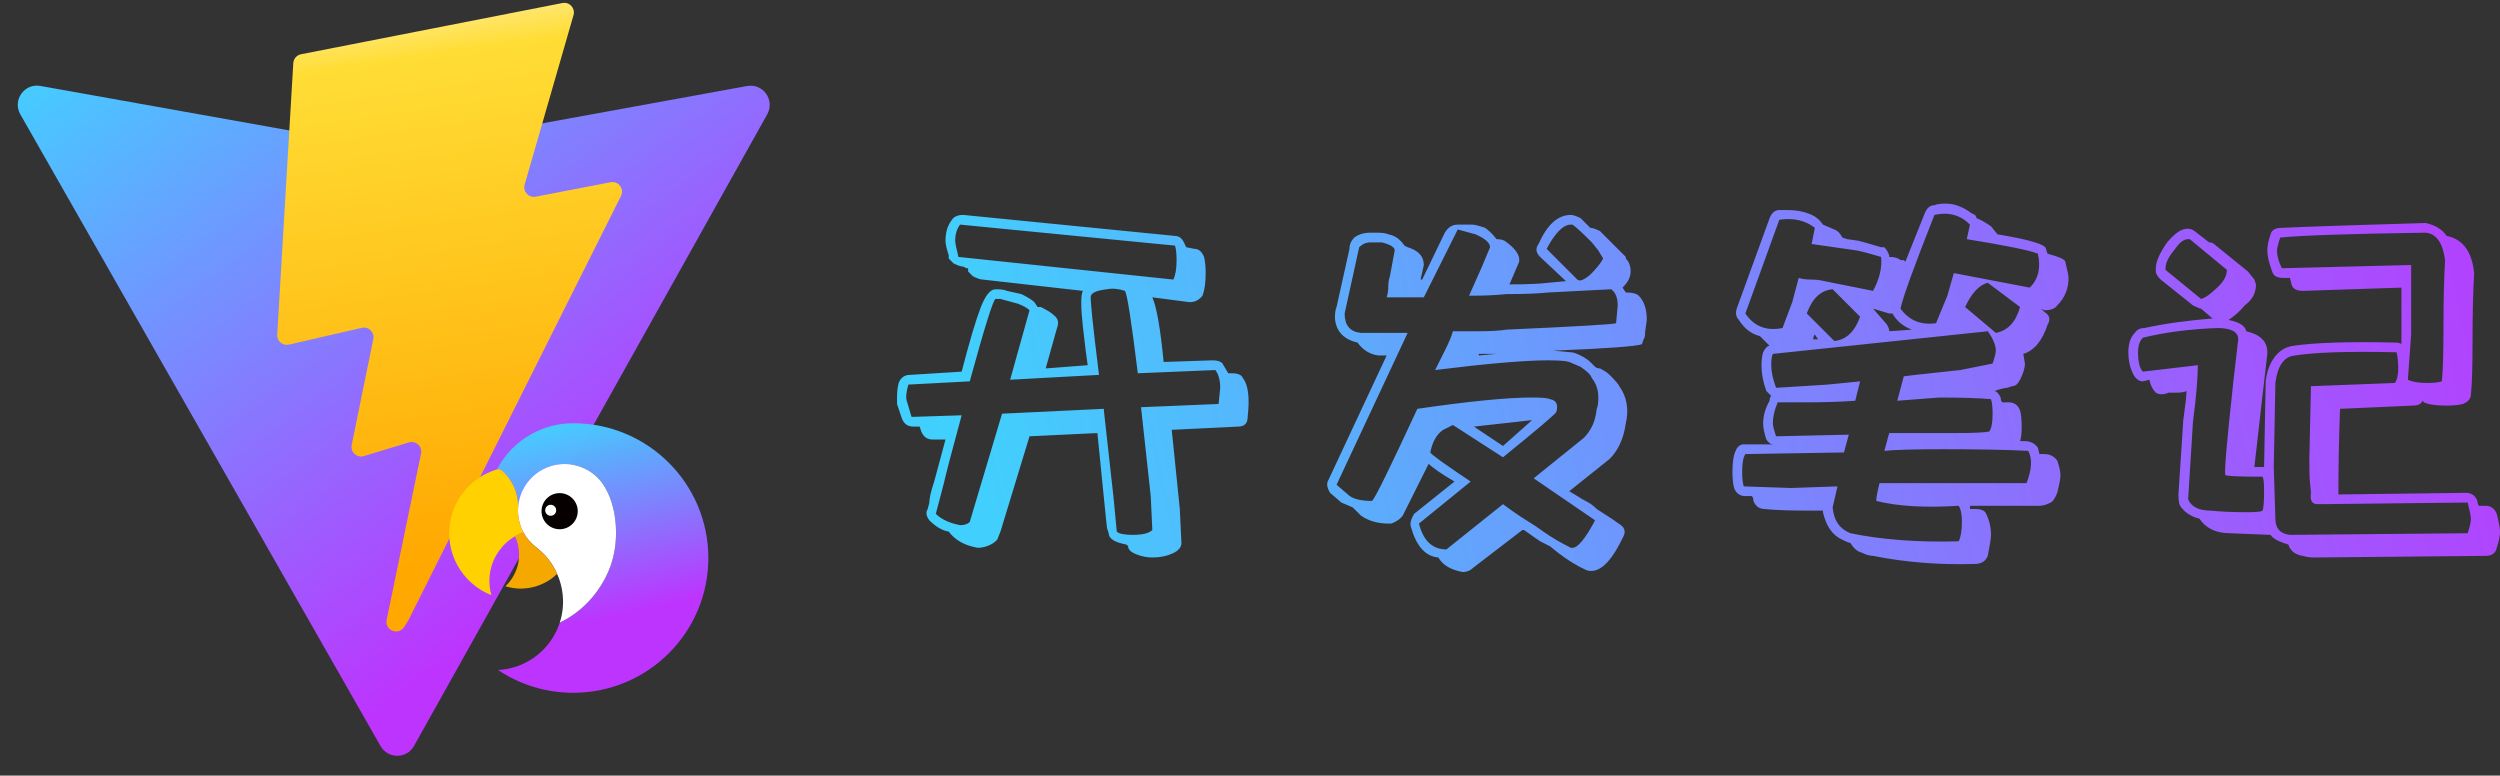 <svg width="386.782"
  height="120"
  viewBox="0 0 386.782 120"
  fill="none"
  xmlns="http://www.w3.org/2000/svg"
  xmlns:xlink="http://www.w3.org/1999/xlink">
  <rect x="0" y="0" width="386.782" height="120" fill="#333333" stroke="none"/>
  <g clip-path="url(#clip2_4)">
    <path id="path"
      d="M118.705 17.681L64.052 115.409C62.924 117.427 60.025 117.439 58.88 115.431L3.143 17.69C1.895 15.502 3.766 12.851 6.246 13.295L60.957 23.074C61.306 23.136 61.664 23.136 62.013 23.072L115.58 13.309C118.051 12.858 119.931 15.488 118.705 17.681Z"
      fill-rule="evenodd"
      fill="url(#paint_linear_2_5_0)" />
    <path id="path"
      d="M87.019 0.468L46.575 8.393C45.91 8.523 45.418 9.086 45.377 9.762L42.89 51.781C42.831 52.771 43.74 53.539 44.706 53.316L55.966 50.718C57.02 50.475 57.972 51.403 57.755 52.462L54.41 68.844C54.185 69.947 55.22 70.889 56.297 70.562L63.252 68.449C64.33 68.122 65.366 69.067 65.138 70.171L59.821 95.903C59.489 97.513 61.63 98.391 62.522 97.011L63.119 96.089L96.076 30.318C96.627 29.217 95.676 27.962 94.466 28.195L82.875 30.432C81.786 30.642 80.859 29.628 81.167 28.562L88.732 2.337C89.04 1.269 88.11 0.254 87.019 0.468Z"
      fill-rule="evenodd"
      fill="url(#paint_linear_2_6_0)" />
    <path id="path"
      d="M82.242 67.142C84.151 66.084 86.349 65.48 88.688 65.48C100.232 65.48 109.59 74.815 109.59 86.332C109.59 97.847 100.232 107.182 88.688 107.182C86.616 107.186 84.589 106.887 82.607 106.286C80.625 105.685 78.774 104.809 77.055 103.657C81.082 103.45 84.514 101.002 86.127 97.541C86.308 97.15 86.468 96.746 86.602 96.33C88.923 95.197 90.841 93.587 92.358 91.5C94.212 88.95 95.307 86.029 95.307 82.423C95.307 78.264 93.851 75.872 93.845 75.86C93.625 75.405 93.36 74.979 93.05 74.58C92.74 74.181 92.392 73.819 92.005 73.493C91.619 73.168 91.202 72.886 90.756 72.648C90.31 72.409 89.844 72.22 89.358 72.08C88.872 71.939 88.377 71.851 87.873 71.815C87.368 71.779 86.865 71.795 86.364 71.864C85.863 71.934 85.374 72.054 84.899 72.226C84.423 72.398 83.971 72.618 83.541 72.884C82.526 73.517 81.718 74.349 81.117 75.381C81.11 75.392 81.103 75.403 81.097 75.414C80.944 75.68 80.809 75.955 80.691 76.239L80.669 76.291C80.616 76.425 80.565 76.562 80.518 76.7L80.503 76.746C80.3 77.362 80.184 77.994 80.153 78.642C80.209 77.378 79.954 76.18 79.387 75.048Q78.761 73.798 77.72 72.864C77.702 72.846 77.678 72.826 77.658 72.808C77.446 72.621 77.201 72.555 76.923 72.611C76.913 72.613 76.901 72.617 76.891 72.62C76.944 72.52 76.994 72.422 77.049 72.325C78.284 70.103 80.016 68.376 82.242 67.142ZM80.152 78.665C80.152 78.657 80.153 78.649 80.153 78.642C80.153 78.649 80.153 78.657 80.152 78.665Z"
      fill-rule="evenodd"
      fill="url(#paint_linear_2_8_0)" />
    <path id="path"
      d="M93.845 75.86C93.56 75.272 93.202 74.732 92.77 74.241C92.338 73.751 91.848 73.326 91.3 72.969C90.752 72.611 90.166 72.333 89.543 72.135C88.919 71.937 88.28 71.825 87.625 71.801C86.971 71.776 86.325 71.839 85.688 71.99C85.051 72.141 84.446 72.374 83.873 72.689C83.299 73.005 82.779 73.391 82.311 73.848C81.843 74.305 81.445 74.816 81.117 75.381C80.956 75.657 80.814 75.943 80.692 76.239L80.67 76.291C80.616 76.426 80.565 76.562 80.518 76.7L80.503 76.746C80.297 77.369 80.18 78.009 80.153 78.665C80.092 79.971 80.369 81.2 80.984 82.354C81.475 83.272 82.134 84.048 82.962 84.682C84.388 85.773 85.462 87.145 86.196 88.783C86.642 89.782 86.925 90.825 87.046 91.911C87.215 93.416 87.067 94.889 86.602 96.33C88.922 95.197 90.841 93.587 92.358 91.5C94.212 88.95 95.307 86.029 95.307 82.423C95.307 78.264 93.851 75.872 93.845 75.86Z"
      fill-rule="evenodd"
      fill="#FFFFFF" />
    <path id="path"
      d="M86.538 81.879C86.914 81.884 87.275 81.818 87.624 81.679C87.972 81.539 88.28 81.338 88.548 81.076C88.815 80.813 89.021 80.509 89.166 80.164C89.311 79.819 89.383 79.459 89.383 79.084C89.383 78.71 89.311 78.35 89.165 78.005C89.02 77.66 88.814 77.356 88.546 77.093C88.279 76.831 87.971 76.63 87.623 76.491C87.274 76.352 86.912 76.285 86.537 76.292C86.169 76.297 85.817 76.373 85.479 76.517C85.141 76.662 84.844 76.865 84.586 77.126C84.328 77.387 84.13 77.688 83.99 78.027C83.851 78.366 83.782 78.719 83.782 79.086C83.782 79.452 83.852 79.805 83.991 80.144C84.13 80.484 84.329 80.784 84.587 81.045C84.845 81.306 85.142 81.509 85.48 81.653C85.818 81.798 86.171 81.873 86.538 81.879Z"
      fill-rule="evenodd"
      fill="#060000" />
    <path id="path"
      d="M85.2 79.797C85.435 79.797 85.636 79.714 85.802 79.548C85.969 79.382 86.052 79.181 86.052 78.947C86.051 78.712 85.968 78.512 85.801 78.346C85.635 78.18 85.434 78.097 85.198 78.097C84.963 78.098 84.762 78.181 84.596 78.347C84.43 78.513 84.347 78.713 84.347 78.948C84.347 79.183 84.431 79.383 84.597 79.549C84.764 79.715 84.964 79.797 85.2 79.797Z"
      fill-rule="evenodd"
      fill="#FFFFFF" />
    <path id="path"
      d="M82.954 84.688C82.127 84.054 81.476 83.272 80.985 82.354C80.531 82.52 80.096 82.726 79.68 82.972C80.099 83.871 80.308 84.816 80.307 85.808C80.308 86.763 80.113 87.676 79.723 88.548C79.356 89.367 78.846 90.084 78.193 90.7C79.77 91.186 81.348 91.189 82.927 90.71C84.173 90.331 85.262 89.689 86.196 88.783C85.462 87.145 84.381 85.78 82.954 84.688Z"
      fill-rule="evenodd"
      fill="#F5A800" />
    <path id="path"
      d="M80.144 78.986C80.144 78.878 80.148 78.772 80.153 78.665C80.153 78.665 80.16 78.441 80.16 78.329C80.161 77.287 79.949 76.289 79.524 75.337C79.099 74.385 78.497 73.561 77.72 72.864C77.702 72.845 77.681 72.828 77.661 72.811C77.448 72.621 77.203 72.554 76.923 72.611C76.912 72.613 76.902 72.618 76.891 72.62C76.361 72.777 75.842 72.977 75.344 73.217C74.847 73.457 74.371 73.735 73.918 74.05C73.464 74.366 73.039 74.716 72.642 75.1C72.245 75.484 71.881 75.897 71.551 76.339C71.22 76.781 70.927 77.246 70.671 77.735C70.415 78.224 70.2 78.73 70.025 79.254C69.851 79.777 69.719 80.311 69.631 80.855C69.542 81.4 69.498 81.948 69.497 82.499C69.497 83.323 69.597 84.124 69.78 84.892C69.795 84.954 69.808 85.016 69.823 85.076C70.028 85.862 70.321 86.613 70.703 87.329C71.085 88.046 71.545 88.708 72.084 89.316C72.622 89.924 73.224 90.462 73.89 90.929C74.555 91.395 75.266 91.778 76.022 92.078C75.776 91.216 75.678 90.337 75.727 89.442C75.808 87.938 76.278 86.566 77.138 85.327C78.106 83.932 79.388 82.94 80.984 82.353C80.423 81.301 80.143 80.178 80.144 78.986Z"
      fill-rule="evenodd"
      fill="#FFD100" />
  </g>
  <path id="开发笔记"
    d="M305.532 87.25C300.032 87.417 294.782 87 289.782 86C289.282 86 288.699 85.833 288.032 85.5C287.366 85.333 286.782 84.833 286.282 84C286.116 84 285.699 83.833 285.032 83.5C283.532 82.833 282.532 81.417 282.032 79.25L282.032 79L280.032 79C276.866 79 274.532 78.917 273.032 78.75C272.199 78.75 271.616 78.333 271.282 77.5C271.282 77.167 271.199 76.917 271.032 76.75L270.032 76.75C269.199 76.75 268.616 76.333 268.282 75.5C268.116 74.833 268.032 74 268.032 73C268.032 71.5 268.199 70.417 268.532 69.75C268.699 69.25 269.032 68.917 269.532 68.75L274.282 68.75C273.949 68.75 273.616 68.5 273.282 68C272.949 67 272.782 66.167 272.782 65.5C272.782 64.333 273.116 63.167 273.782 62C273.782 61.667 273.866 61.417 274.032 61.25L273.282 60.5Q272.532 58.5 272.532 56.5C272.532 55.667 272.616 55 272.782 54.5C273.116 53.833 273.449 53.5 273.782 53.5L272.282 52C270.949 51.667 269.866 50.833 269.032 49.5C268.532 49 268.449 48.333 268.782 47.5L273.782 33.75Q274.282 32.5 275.282 32.5L276.532 32.5C278.199 32.5 279.616 32.833 280.782 33.5C281.282 33.833 281.699 34.25 282.032 34.75L283.782 35.5C284.282 35.667 284.699 36.083 285.032 36.75L285.782 37L287.532 37.25C288.199 37.417 289.366 37.75 291.032 38.25L291.532 38.25Q292.032 38.75 292.282 39.5L292.282 39.75C293.116 39.75 293.699 39.917 294.032 40.25L294.532 40.25L294.782 40.5L297.782 33Q298.282 31.75 299.282 31.75C299.616 31.583 300.199 31.5 301.032 31.5C302.366 31.5 303.699 32 305.032 33Q305.782 33.25 305.782 33.75Q306.532 34 308.032 35L309.032 36.25Q316.532 37.5 316.532 38.5L316.782 39.25C318.616 39.75 319.532 40.167 319.532 40.5C319.866 41.833 320.032 42.667 320.032 43C320.032 44.667 319.449 46.083 318.282 47.25C317.949 47.75 317.282 48 316.282 48L315.782 47.75L316.282 48.25C317.116 48.75 317.282 49.417 316.782 50.25Q315.532 54 313.032 54.75L313.282 56.25Q313.282 57.25 312.532 58.75C312.199 59.417 311.782 59.75 311.282 59.75L310.532 60C310.199 60 309.532 60.167 308.532 60.5C308.866 60.5 309.199 60.833 309.532 61.5C309.532 61.833 309.616 62.083 309.782 62.25L310.782 62.25C311.616 62.25 312.199 62.667 312.532 63.5C312.699 64.167 312.782 65 312.782 66C312.782 67 312.699 67.75 312.532 68.25L313.282 68.25C314.116 68.25 314.782 68.583 315.282 69.25L315.532 70.25L316.282 70.25C317.116 70.25 317.782 70.583 318.282 71.25C318.616 72.25 318.782 73 318.782 73.5C318.782 74 318.616 74.917 318.282 76.25C317.949 77.083 317.616 77.583 317.282 77.75C316.616 78.083 316.032 78.25 315.532 78.25L304.782 78.25L304.782 78.75L305.532 78.75C306.532 78.75 307.116 79 307.282 79.5C307.782 80.5 308.032 81.583 308.032 82.75C308.032 83.25 307.866 84.333 307.532 86C307.199 86.833 306.532 87.25 305.532 87.25ZM301.282 45.75L302.282 42.25L314.032 44.5C315.366 43.167 315.782 41.417 315.282 39.25C314.116 38.75 310.449 38 304.282 37L304.782 34.75C303.282 33.25 301.449 32.75 299.282 33.25Q294.532 45.25 294.032 47.75C295.366 49.583 297.199 50.333 299.532 50L301.282 45.75ZM178.282 86.25C177.449 86.25 176.616 86.083 175.782 85.75C174.949 85.417 174.532 85 174.532 84.5L174.282 84.25C172.449 83.917 171.532 83.333 171.532 82.5L171.282 81.75C171.282 81.917 171.116 80.333 170.782 77L169.782 67L159.282 67.5L154.782 82.25L154.282 83.5C153.949 83.833 153.616 84.083 153.282 84.25C152.616 84.583 151.949 84.75 151.282 84.75C149.282 84.417 147.782 83.583 146.782 82.25C145.782 82.083 144.782 81.5 143.782 80.5C143.282 79.833 143.199 79.25 143.532 78.75L143.782 77.75Q143.782 76.75 144.532 74.5L146.282 68L144.282 68C143.449 68 142.866 67.583 142.532 66.75L142.282 66L141.282 66C140.449 66 139.866 65.583 139.532 64.75L138.782 62.5L138.782 61.5C138.782 60.667 138.866 59.917 139.032 59.25Q139.532 58 140.782 58L148.782 57.5Q150.532 50.75 151.657 47.75Q152.782 44.75 154.032 44.75C154.866 44.75 155.449 44.833 155.782 45L158.032 45.5Q159.532 46.25 160.032 46.75L160.532 47.5L161.032 47.5C162.032 48 162.699 48.417 163.032 48.75C163.699 49.25 163.866 49.917 163.532 50.75L161.782 57L168.282 56.5Q168.032 55 167.532 50.5Q167.032 46 167.532 45L152.032 43.25Q151.532 43.25 150.532 42.75L149.782 42L149.782 41.5L149.532 41.5L149.032 41.25Q148.532 41.25 147.532 40.75L146.782 40L146.782 39.5Q146.282 38 146.282 37.25Q146.282 35.25 147.282 34Q147.782 33.25 149.032 33.25L181.782 36.5Q182.782 36.5 183.282 37.75L183.532 38.25L184.782 38.5Q185.782 38.5 186.282 39.75C186.449 40.417 186.532 41.25 186.532 42.25C186.532 43.75 186.366 44.917 186.032 45.75C185.532 46.417 184.866 46.75 184.032 46.75L178.282 46C178.949 47.5 179.532 50.833 180.032 56L187.532 55.75C188.532 55.75 189.116 56 189.282 56.5L190.032 57.75L190.532 57.75C191.532 57.75 192.116 58 192.282 58.5Q193.532 60 193.032 64.5Q193.032 66 191.532 66L181.282 66.5L182.532 78.75L182.782 84C182.782 84.667 182.324 85.208 181.407 85.625C180.491 86.042 179.449 86.25 178.282 86.25ZM222.532 86.25Q223.532 88 226.282 88.5C226.949 88.5 227.532 88.25 228.032 87.75L235.532 82L235.782 82L238.282 83.75L239.782 84.5L241.032 85.5C242.532 86.667 244.032 87.583 245.532 88.25C247.366 88.75 249.199 87.083 251.032 83.25C251.532 82.417 251.449 81.75 250.782 81.25C250.116 80.75 248.866 79.917 247.032 78.75Q246.282 78 245.532 77.625C245.032 77.375 244.532 77.083 244.032 76.75L242.782 76L249.032 71C250.366 69.667 251.199 67.833 251.532 65.5C252.032 63.333 251.699 61.417 250.532 59.75C250.366 59.417 249.866 58.833 249.032 58C248.699 57.667 248.199 57.333 247.532 57Q247.032 57 246.782 56.75L246.032 56C245.699 55.667 245.199 55.333 244.532 55Q243.532 54.5 243.032 54.5L240.282 54.25C248.616 53.917 253.199 53.583 254.032 53.25L254.282 52.5C254.449 52.333 254.532 51.917 254.532 51.25L254.782 49.5C254.782 47.833 254.366 46.583 253.532 45.75C253.199 45.417 252.532 45.25 251.532 45.25L251.032 44.5C251.866 43.667 252.282 42.833 252.282 42Q252.282 40.75 251.532 40L251.532 39.75L247.532 35.75Q246.532 35.25 246.032 35.25L244.532 33.75Q243.532 33.25 243.032 33.25C241.032 33.25 239.366 34.75 238.032 37.75C237.532 38.417 237.616 39.083 238.282 39.75L242.282 43.5L239.532 43.75Q237.532 44 233.532 44L235.032 40.5Q235.282 39 232.782 37.25C232.449 37.083 232.032 37 231.532 37C231.032 36.333 230.449 35.75 229.782 35.25C228.782 34.917 228.116 34.75 227.782 34.75L225.532 34.75C224.699 34.75 224.032 35.167 223.532 36L220.032 43.25L219.782 43.25L220.282 41C220.282 39.667 219.449 38.75 217.782 38.25L217.282 38C216.616 37 215.782 36.417 214.782 36.25C214.449 36.083 213.866 36 213.032 36L212.032 36C211.032 36 210.199 36.25 209.532 36.75Q208.782 37.5 208.782 38.5L206.782 47.5C206.616 47.833 206.532 48.417 206.532 49.25C206.699 51.25 207.866 52.5 210.032 53C210.866 54.167 211.949 54.833 213.282 55L214.532 55L205.532 74.25C205.199 74.75 205.282 75.417 205.782 76.25L207.532 77.75L209.282 78.5L210.532 79.75C211.699 80.583 213.116 81 214.782 81L215.282 81C216.116 80.667 216.699 80.25 217.032 79.75L221.032 71.75C221.699 72.417 223.032 73.333 225.032 74.5L218.782 79.5C218.282 80.333 218.116 81 218.282 81.5C219.116 84.5 220.532 86.083 222.532 86.25ZM277.282 46.75L278.282 43Q279.032 43.25 280.157 43.25C280.907 43.25 281.616 43.333 282.282 43.5L289.782 45C290.782 43.167 291.199 41.417 291.032 39.75Q288.532 39 287.282 38.75L280.282 37.75L280.782 35.25C279.282 34.083 277.449 33.667 275.282 34L270.032 48.5C271.366 50.5 273.282 51.25 275.782 50.75L277.282 46.75ZM356.282 86C356.782 86.167 357.366 86.25 358.032 86.25L384.532 86C385.532 86 386.116 85.583 386.282 84.75C386.616 83.75 386.782 82.917 386.782 82.25C386.782 81.75 386.616 80.833 386.282 79.5C385.949 78.667 385.366 78.25 384.532 78.25L383.532 78.25C383.366 78.083 383.282 77.833 383.282 77.5C382.949 76.667 382.366 76.25 381.532 76.25L361.782 76.5C361.782 72 361.866 67.583 362.032 63.25L373.282 62.75Q374.532 62.75 374.782 62L375.032 62.25C375.699 62.583 376.866 62.75 378.532 62.75C379.532 62.75 380.366 62.667 381.032 62.5C381.866 62.167 382.282 61.667 382.282 61C382.449 59.5 382.532 56.833 382.532 53C382.532 48.667 382.616 45.083 382.782 42.25C382.449 38.917 381.032 37 378.532 36.5C377.866 35.5 376.782 34.833 375.282 34.5Q358.282 35 353.032 35.25C352.032 35.25 351.449 35.583 351.282 36.25C350.949 37.25 350.782 38.083 350.782 38.75Q350.782 40 351.532 42C351.699 42.667 352.282 43 353.282 43L354.282 43L354.532 44C354.699 44.667 355.282 45 356.282 45L371.532 44.5L371.532 53.25C371.366 53.083 371.032 53 370.532 53C363.532 52.833 358.282 53 354.782 53.5C353.616 53.667 352.657 54.25 351.907 55.25C351.157 56.25 350.699 57.5 350.532 59L350.282 72.25L348.782 72.25L350.032 61.25L350.782 54.75L350.782 54.5C350.782 52.833 349.699 51.75 347.532 51.25C347.366 50.417 346.449 49.833 344.782 49.5C345.782 48.833 346.616 48.083 347.282 47.25C348.449 46.417 349.032 45.333 349.032 44L348.782 43.25L347.782 42L342.532 37.75C342.366 37.583 342.116 37.5 341.782 37.5L339.532 35.75C338.366 34.917 336.949 35.5 335.282 37.5C334.116 39.167 333.532 40.5 333.532 41.5L333.532 42C333.532 42.333 333.782 42.75 334.282 43.25L339.282 47.25C339.949 47.583 340.366 47.75 340.532 47.75L342.282 49.25L342.532 49.25C338.366 49.583 334.782 50.083 331.782 50.75Q330.782 50.75 330.282 51.5C329.616 52.167 329.282 53.167 329.282 54.5C329.282 55.667 329.491 56.708 329.907 57.625C330.324 58.542 330.866 59 331.532 59L332.532 58.75C332.699 59.583 333.032 60.25 333.532 60.75C334.032 61.083 334.699 61.083 335.532 60.75L336.782 60.75Q337.782 60.75 338.282 60.5C338.282 61.167 338.116 62.667 337.782 65L337.032 76.5C337.032 77.333 337.116 77.917 337.282 78.25C337.949 79.25 338.949 79.917 340.282 80.25C341.282 81.75 342.866 82.5 345.032 82.5L351.282 82.75C351.616 83.25 352.282 83.667 353.282 84L354.032 84.25C354.366 85.25 355.116 85.833 356.282 86ZM181.532 43.25C181.866 42.583 182.032 41.583 182.032 40.25C182.032 39.25 181.949 38.5 181.782 38L148.532 34.75Q147.782 35.75 147.782 37.25Q147.782 37.75 148.282 39.75L181.532 43.25ZM246.032 42.5C245.032 43.333 244.366 43.583 244.032 43.25L239.282 38.5Q241.282 34.75 243.032 34.75L243.282 34.75Q244.032 35.25 246.282 37.5L247.282 38.75L248.032 40C247.699 40.667 247.032 41.5 246.032 42.5ZM236.157 80.5C235.074 79.833 233.866 79 232.532 78L223.782 85C221.616 85 220.199 83.667 219.532 81L227.532 74.5Q221.532 70.5 221.282 70C221.616 68.333 222.282 67.167 223.282 66.5L224.782 65.75L232.532 70.75Q240.532 64.25 240.782 63.75C241.116 62.583 240.782 61.917 239.782 61.75C239.449 61.583 238.532 61.5 237.032 61.5Q231.282 61.5 219.282 63.25Q213.032 76.75 212.282 77.5C210.449 77.5 209.199 77.167 208.532 76.5L206.782 75L217.782 51.5L210.532 51.5C208.866 51.333 208.032 50.333 208.032 48.5L210.282 38.25C210.782 37.75 211.366 37.5 212.032 37.5L213.782 37.5C215.116 37.833 215.782 38.25 215.782 38.75L215.032 42.75C214.866 43.25 214.782 43.792 214.782 44.375C214.782 44.958 214.699 45.5 214.532 46L220.282 46L225.532 35.5L228.282 36.25Q230.532 37.25 230.532 38.25L229.282 41.25L227.282 45.75C229.616 45.75 231.532 45.667 233.032 45.5Q237.282 45.5 239.532 45.25L249.282 44.75C249.949 45.25 250.282 46.083 250.282 47.25L250.032 50C249.866 50.167 244.199 50.5 233.032 51C232.032 51.167 230.616 51.25 228.782 51.25L224.782 51.25C224.616 51.917 224.199 52.917 223.532 54.25L222.032 57.25Q234.032 55.75 239.532 55.75C241.199 55.75 242.282 55.833 242.782 56L244.532 56.75C245.532 57.417 246.116 58 246.282 58.5C246.949 59.333 247.282 60.333 247.282 61.5C247.282 62.333 247.199 62.917 247.032 63.25C246.866 65.083 246.199 66.583 245.032 67.75L237.282 74L246.782 80.5C245.282 83.333 244.116 84.75 243.282 84.75L243.032 84.75C241.366 83.917 239.949 83.083 238.782 82.25C238.116 81.75 237.241 81.167 236.157 80.5ZM378.032 51C378.032 54.833 377.949 57.5 377.782 59C377.282 59.167 376.532 59.25 375.532 59.25Q373.532 59.25 372.532 58.75L373.032 51.75L373.032 41L353.032 41.5Q352.282 40 352.282 38.75C352.282 38.417 352.449 37.75 352.782 36.75Q357.782 36.25 375.282 36C376.949 36.167 377.949 37.583 378.282 40.25C378.116 43.083 378.032 46.667 378.032 51ZM343.282 44.25C342.116 45.417 341.199 46.083 340.532 46.25L335.032 41.75L335.032 41.5Q335.032 40.25 336.532 38.5C337.199 37.5 337.866 37 338.532 37L338.782 37L344.532 41.75C344.532 42.583 344.116 43.417 343.282 44.25ZM308.782 51.5Q311.532 51 312.532 47.5L307.532 43.75C306.199 44.083 305.032 45.333 304.032 47.5L308.782 51.5ZM175.282 82.75Q177.532 82.75 178.282 82L178.032 76.75L176.532 63L188.532 62.5L188.782 60C188.782 58.833 188.532 57.917 188.032 57.25L176.032 57.75C175.032 49.583 174.366 45.333 174.032 45C173.032 44.667 172.116 44.583 171.282 44.75C169.782 44.917 168.949 45.25 168.782 45.75Q168.532 46 170.032 58L156.282 58.75L159.282 48C158.949 47.667 158.366 47.333 157.532 47L154.782 46.25L154.032 46.25Q153.532 46.25 150.032 59L140.532 59.5Q140.032 61.25 140.282 62L141.032 64.5L148.782 64.25Q146.532 72.5 146.032 74.75L144.782 79.5C145.616 80.333 146.866 80.917 148.532 81.25C149.199 81.25 149.699 81.083 150.032 80.75L155.032 64L170.782 63.25L170.782 63.5L172.282 77L172.782 82.25C173.116 82.583 173.949 82.75 175.282 82.75ZM283.782 52.75C285.616 52.583 286.949 51.333 287.782 49L283.532 44.75C281.699 44.917 280.366 46.167 279.532 48.5L283.782 52.75ZM295.782 51Q293.782 50.25 292.782 48.5L292.282 48.5L289.782 47.75L291.532 49.75Q292.282 50.5 292.282 51.25L295.782 51ZM347.532 79.25C345.532 79.25 343.699 79.167 342.032 79C340.199 79 339.032 78.417 338.532 77.25L339.282 65.25Q340.032 59.5 340.032 56.5L331.532 57.5Q330.782 56.75 330.782 54.5Q330.782 53 331.532 52.25C334.866 51.417 338.699 50.917 343.032 50.75C345.199 50.75 346.282 51.333 346.282 52.5L345.532 59C344.532 68.167 344.116 73 344.282 73.5C344.616 73.667 346.532 73.75 350.032 73.75C350.199 73.917 350.282 74.667 350.282 76C350.282 77.667 350.199 78.667 350.032 79C349.866 79.167 349.032 79.25 347.532 79.25ZM303.032 83.75C303.366 83.083 303.532 82.083 303.532 80.75C303.532 79.583 303.366 78.75 303.032 78.25Q295.282 78.75 290.282 77.5C290.282 77 290.449 76.083 290.782 74.75L313.532 74.75C314.366 72.583 314.449 70.917 313.782 69.75C310.449 69.583 306.032 69.5 300.532 69.5C296.199 69.5 293.199 69.583 291.532 69.75L292.282 67L302.532 67C305.366 67 307.116 66.917 307.782 66.75C308.116 66.25 308.282 65.333 308.282 64C308.282 63 308.199 62.25 308.032 61.75C306.032 61.583 303.366 61.5 300.032 61.5L293.532 62L294.532 58.25C294.032 58.25 296.949 57.917 303.282 57.25L308.282 56.25C308.616 55.25 308.782 54.583 308.782 54.25C308.782 53.417 308.366 52.417 307.532 51.25L274.282 54.75C274.116 55.083 274.032 55.667 274.032 56.5Q274.032 58 274.782 60L282.782 59.5L287.782 59L287.032 62C284.866 62.167 282.199 62.25 279.032 62.25L275.032 62.25Q274.282 64 274.282 65.5C274.282 65.833 274.449 66.5 274.782 67.5L286.032 67.25L285.282 70L270.032 70.25C269.699 70.75 269.532 71.667 269.532 73C269.532 74 269.616 74.75 269.782 75.25L277.032 75.5L284.282 75.25L283.532 78.5C283.699 80.5 284.616 81.833 286.282 82.5C291.116 83.5 296.699 83.917 303.032 83.75ZM281.282 52.5L280.782 51.75C280.616 51.917 280.532 52.167 280.532 52.5L281.282 52.5ZM382.282 80.25C382.282 80.75 382.116 81.5 381.782 82.5L354.282 82.75C352.782 82.583 352.032 81.75 352.032 80.25L351.782 72.25L352.032 59.25Q352.532 55.25 355.032 55C358.199 54.5 363.449 54.333 370.782 54.5C370.949 55.167 371.032 56 371.032 57C371.032 58 370.866 58.75 370.532 59.25L357.532 59.75L357.282 71.25C357.282 72.917 357.324 74.125 357.407 74.875C357.491 75.625 357.532 76.083 357.532 76.25C357.366 77.417 357.699 78 358.532 78L359.032 78L381.782 77.75C382.116 79.083 382.282 79.917 382.282 80.25ZM228.782 54.75L231.532 54.75L228.782 55L228.782 54.75ZM232.532 69L228.032 66L237.032 65L232.532 69Z"
    fill-rule="evenodd"
    fill="url(#paint_linear_4_23_0)" />
  <defs>
    <clipPath id="clip2_4">
      <rect id="logo" width="121.782" height="120" fill="white" />
    </clipPath>
    <linearGradient id="paint_linear_2_5_0"
      x1="1.782"
      y1="9.802"
      x2="69.802"
      y2="102.178"
      gradientUnits="userSpaceOnUse">
      <stop stop-color="#41D1FF" />
      <stop offset="1" stop-color="#BD34FE" />
    </linearGradient>
    <linearGradient id="paint_linear_2_6_0"
      x1="57.817"
      y1="2.619"
      x2="70.122"
      y2="87.026"
      gradientUnits="userSpaceOnUse">
      <stop stop-color="#FFEA83" />
      <stop offset="0.083" stop-color="#FFDD35" />
      <stop offset="1" stop-color="#FFA800" />
    </linearGradient>
    <linearGradient id="paint_linear_2_8_0"
      x1="83.737"
      y1="65.48"
      x2="93.229"
      y2="107.182"
      gradientUnits="userSpaceOnUse">
      <stop stop-color="#41D1FF" stop-opacity="0.988" />
      <stop offset="0.74" stop-color="#BD34FE" />
      <stop offset="1" stop-color="#BD34FE" />
    </linearGradient>
    <linearGradient id="paint_linear_4_23_0"
      x1="404.5"
      y1="31.5"
      x2="150"
      y2="88.5"
      gradientUnits="userSpaceOnUse">
      <stop stop-color="#BD34FE" />
      <stop offset="0.981" stop-color="#41D1FF" stop-opacity="0.988" />
    </linearGradient>
  </defs>
</svg>
